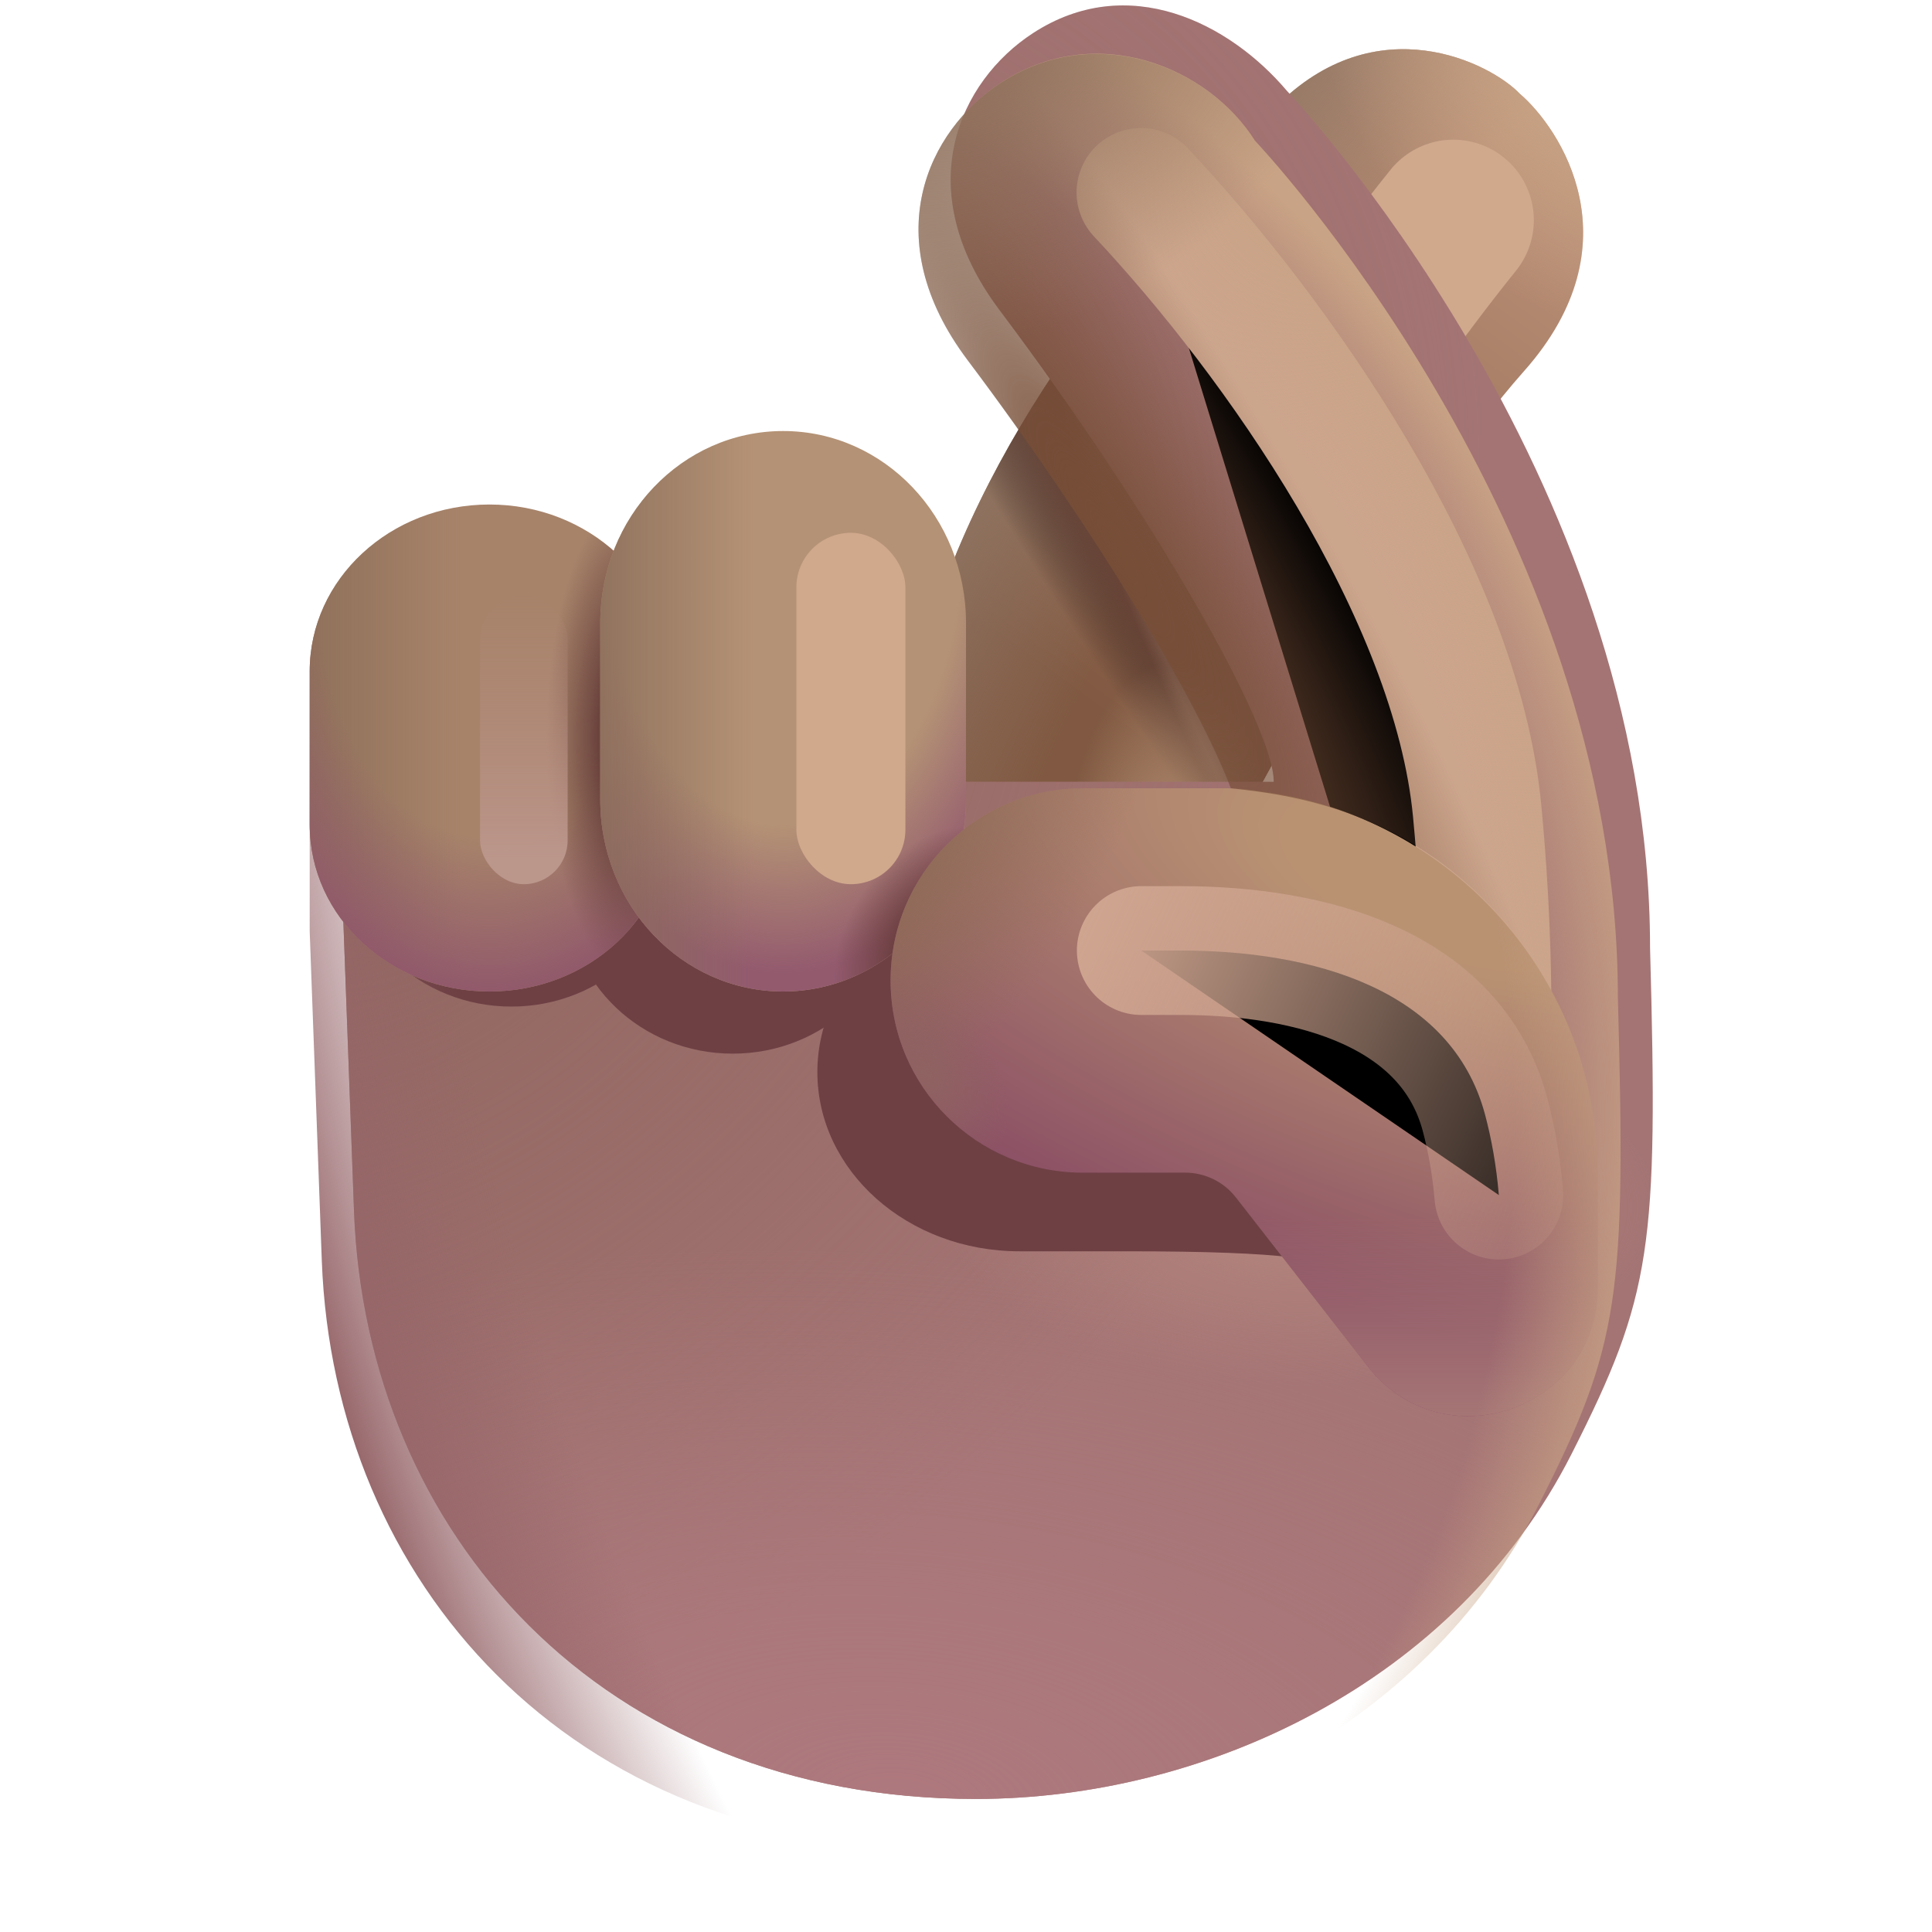 <svg viewBox="1 1 30 30" xmlns="http://www.w3.org/2000/svg">
<path d="M20.797 2.67C18.661 4.848 16.157 7.818 15.282 11.303L15.059 14.068H20.09C21.122 12.245 22.903 8.748 24.665 6.763C26.427 4.779 25.22 2.986 24.598 2.455C24.162 1.993 22.376 1.06 20.797 2.67Z" fill="url(#paint0_linear_20020_2239)"/>
<path d="M20.797 2.67C18.661 4.848 16.157 7.818 15.282 11.303L15.059 14.068H20.09C21.122 12.245 22.903 8.748 24.665 6.763C26.427 4.779 25.22 2.986 24.598 2.455C24.162 1.993 22.376 1.06 20.797 2.67Z" fill="url(#paint1_radial_20020_2239)"/>
<path d="M20.797 2.67C18.661 4.848 16.157 7.818 15.282 11.303L15.059 14.068H20.09C21.122 12.245 22.903 8.748 24.665 6.763C26.427 4.779 25.22 2.986 24.598 2.455C24.162 1.993 22.376 1.06 20.797 2.67Z" fill="url(#paint2_radial_20020_2239)"/>
<path d="M20.797 2.67C18.661 4.848 16.157 7.818 15.282 11.303L15.059 14.068H20.09C21.122 12.245 22.903 8.748 24.665 6.763C26.427 4.779 25.22 2.986 24.598 2.455C24.162 1.993 22.376 1.06 20.797 2.67Z" fill="url(#paint3_radial_20020_2239)" fill-opacity="0.5"/>
<path d="M20.797 2.67C18.661 4.848 16.157 7.818 15.282 11.303L15.059 14.068H20.09C21.122 12.245 22.903 8.748 24.665 6.763C26.427 4.779 25.22 2.986 24.598 2.455C24.162 1.993 22.376 1.06 20.797 2.67Z" fill="url(#paint4_radial_20020_2239)"/>
<path d="M20.797 2.67C18.661 4.848 16.157 7.818 15.282 11.303L15.059 14.068H20.09C21.122 12.245 22.903 8.748 24.665 6.763C26.427 4.779 25.22 2.986 24.598 2.455C24.162 1.993 22.376 1.06 20.797 2.67Z" fill="url(#paint5_radial_20020_2239)"/>
<g filter="url(#filter0_f_20020_2239)">
<path d="M23.567 4.419C22.639 5.57 21.621 7.038 20.321 8.834" stroke="#D0A98D" stroke-width="2.5" stroke-linecap="round"/>
</g>
<g filter="url(#filter1_i_20020_2239)">
<path d="M5.997 20.559L5.809 15.445V13.89H20.278C20.288 13.046 18.434 9.774 16.024 6.569C14.602 4.679 15.404 3.004 16.54 2.265C18.016 1.304 19.591 2.105 20.485 3.163C20.485 3.163 26.122 9.093 26.122 16.467C26.249 21.108 26.153 21.864 24.903 24.327C23.088 27.902 19.186 29.684 15.655 29.684C9.842 29.684 6.184 25.546 5.997 20.559Z" fill="#A47474"/>
<path d="M5.997 20.559L5.809 15.445V13.89H20.278C20.288 13.046 18.434 9.774 16.024 6.569C14.602 4.679 15.404 3.004 16.54 2.265C18.016 1.304 19.591 2.105 20.485 3.163C20.485 3.163 26.122 9.093 26.122 16.467C26.249 21.108 26.153 21.864 24.903 24.327C23.088 27.902 19.186 29.684 15.655 29.684C9.842 29.684 6.184 25.546 5.997 20.559Z" fill="url(#paint6_radial_20020_2239)"/>
<path d="M5.997 20.559L5.809 15.445V13.89H20.278C20.288 13.046 18.434 9.774 16.024 6.569C14.602 4.679 15.404 3.004 16.54 2.265C18.016 1.304 19.591 2.105 20.485 3.163C20.485 3.163 26.122 9.093 26.122 16.467C26.249 21.108 26.153 21.864 24.903 24.327C23.088 27.902 19.186 29.684 15.655 29.684C9.842 29.684 6.184 25.546 5.997 20.559Z" fill="url(#paint7_radial_20020_2239)"/>
<path d="M5.997 20.559L5.809 15.445V13.89H20.278C20.288 13.046 18.434 9.774 16.024 6.569C14.602 4.679 15.404 3.004 16.54 2.265C18.016 1.304 19.591 2.105 20.485 3.163C20.485 3.163 26.122 9.093 26.122 16.467C26.249 21.108 26.153 21.864 24.903 24.327C23.088 27.902 19.186 29.684 15.655 29.684C9.842 29.684 6.184 25.546 5.997 20.559Z" fill="url(#paint8_radial_20020_2239)"/>
</g>
<g filter="url(#filter2_f_20020_2239)">
<path d="M16.829 14.865C15.096 14.865 13.692 16.111 13.692 17.647C13.692 19.184 15.096 20.43 16.829 20.43H18.499C21.025 20.43 21.679 20.562 21.878 20.789L23.414 20.611C24.644 22.011 24.41 21.263 24.41 19.489V18.984C24.41 16.144 22.85 15.273 19.759 14.913C19.57 14.882 19.376 14.865 19.177 14.865H16.829Z" fill="#6E4044"/>
</g>
<g filter="url(#filter3_f_20020_2239)">
<path d="M6.362 11.915C6.362 10.558 7.516 9.459 8.941 9.459C10.365 9.459 11.52 10.558 11.52 11.915V14.174C11.52 15.531 10.365 16.63 8.941 16.63C7.516 16.63 6.362 15.531 6.362 14.174V11.915Z" fill="#6E4044"/>
</g>
<g filter="url(#filter4_f_20020_2239)">
<path d="M9.814 12.673C9.814 11.325 10.962 10.232 12.378 10.232C13.794 10.232 14.942 11.325 14.942 12.673V14.92C14.942 16.268 13.794 17.361 12.378 17.361C10.962 17.361 9.814 16.268 9.814 14.92V12.673Z" fill="#6E4044"/>
</g>
<path d="M5.809 11.424C5.809 9.993 7.059 8.834 8.6 8.834C10.142 8.834 11.391 9.993 11.391 11.424V13.807C11.391 15.237 10.142 16.396 8.6 16.396C7.059 16.396 5.809 15.237 5.809 13.807V11.424Z" fill="#A7836A"/>
<path d="M5.809 11.424C5.809 9.993 7.059 8.834 8.6 8.834C10.142 8.834 11.391 9.993 11.391 11.424V13.807C11.391 15.237 10.142 16.396 8.6 16.396C7.059 16.396 5.809 15.237 5.809 13.807V11.424Z" fill="url(#paint9_linear_20020_2239)"/>
<path d="M5.809 11.424C5.809 9.993 7.059 8.834 8.6 8.834C10.142 8.834 11.391 9.993 11.391 11.424V13.807C11.391 15.237 10.142 16.396 8.6 16.396C7.059 16.396 5.809 15.237 5.809 13.807V11.424Z" fill="url(#paint10_radial_20020_2239)"/>
<path d="M5.809 11.424C5.809 9.993 7.059 8.834 8.6 8.834C10.142 8.834 11.391 9.993 11.391 11.424V13.807C11.391 15.237 10.142 16.396 8.6 16.396C7.059 16.396 5.809 15.237 5.809 13.807V11.424Z" fill="url(#paint11_radial_20020_2239)"/>
<path d="M10.321 10.673C10.321 9.027 11.592 7.693 13.161 7.693C14.729 7.693 16 9.027 16 10.673V13.416C16 15.062 14.729 16.396 13.161 16.396C11.592 16.396 10.321 15.062 10.321 13.416V10.673Z" fill="#B49275"/>
<path d="M10.321 10.673C10.321 9.027 11.592 7.693 13.161 7.693C14.729 7.693 16 9.027 16 10.673V13.416C16 15.062 14.729 16.396 13.161 16.396C11.592 16.396 10.321 15.062 10.321 13.416V10.673Z" fill="url(#paint12_radial_20020_2239)"/>
<path d="M10.321 10.673C10.321 9.027 11.592 7.693 13.161 7.693C14.729 7.693 16 9.027 16 10.673V13.416C16 15.062 14.729 16.396 13.161 16.396C11.592 16.396 10.321 15.062 10.321 13.416V10.673Z" fill="url(#paint13_linear_20020_2239)"/>
<path d="M10.321 10.673C10.321 9.027 11.592 7.693 13.161 7.693C14.729 7.693 16 9.027 16 10.673V13.416C16 15.062 14.729 16.396 13.161 16.396C11.592 16.396 10.321 15.062 10.321 13.416V10.673Z" fill="url(#paint14_radial_20020_2239)"/>
<g filter="url(#filter5_f_20020_2239)">
<path d="M18.717 3.988C20.826 6.233 23.613 10.182 23.937 13.59C24.282 17.207 23.937 19.556 23.937 20.95" stroke="#CCA58D" stroke-width="2" stroke-linecap="round"/>
</g>
<path d="M17.813 13.24C16.165 13.24 14.829 14.576 14.829 16.224C14.829 17.873 16.165 19.209 17.813 19.209H19.403C19.711 19.209 20.002 19.351 20.191 19.594L22.236 22.215C23.406 23.716 25.813 22.889 25.813 20.986V19.24C25.813 16.194 23.543 13.677 20.601 13.291C20.422 13.258 20.237 13.24 20.047 13.24H17.813Z" fill="url(#paint15_radial_20020_2239)"/>
<path d="M17.813 13.24C16.165 13.24 14.829 14.576 14.829 16.224C14.829 17.873 16.165 19.209 17.813 19.209H19.403C19.711 19.209 20.002 19.351 20.191 19.594L22.236 22.215C23.406 23.716 25.813 22.889 25.813 20.986V19.24C25.813 16.194 23.543 13.677 20.601 13.291C20.422 13.258 20.237 13.24 20.047 13.24H17.813Z" fill="url(#paint16_linear_20020_2239)"/>
<path d="M17.813 13.24C16.165 13.24 14.829 14.576 14.829 16.224C14.829 17.873 16.165 19.209 17.813 19.209H19.403C19.711 19.209 20.002 19.351 20.191 19.594L22.236 22.215C23.406 23.716 25.813 22.889 25.813 20.986V19.24C25.813 16.194 23.543 13.677 20.601 13.291C20.422 13.258 20.237 13.24 20.047 13.24H17.813Z" fill="url(#paint17_radial_20020_2239)"/>
<path d="M17.813 13.24C16.165 13.24 14.829 14.576 14.829 16.224C14.829 17.873 16.165 19.209 17.813 19.209H19.403C19.711 19.209 20.002 19.351 20.191 19.594L22.236 22.215C23.406 23.716 25.813 22.889 25.813 20.986V19.24C25.813 16.194 23.543 13.677 20.601 13.291C20.422 13.258 20.237 13.24 20.047 13.24H17.813Z" fill="url(#paint18_radial_20020_2239)"/>
<g filter="url(#filter6_f_20020_2239)">
<rect x="8.454" y="10.246" width="1.36" height="4.484" rx="0.68" fill="url(#paint19_linear_20020_2239)"/>
</g>
<g filter="url(#filter7_f_20020_2239)">
<rect x="13.366" y="9.273" width="1.693" height="5.457" rx="0.847" fill="#D0A88C"/>
</g>
<path d="M5.997 20.578L5.809 15.463V13.909H5.811C5.871 15.29 7.097 16.393 8.6 16.393C9.567 16.393 10.419 15.937 10.92 15.244C11.44 15.943 12.25 16.393 13.161 16.393C14.568 16.393 15.736 15.318 15.961 13.909H20.278C20.288 13.065 18.434 9.793 16.024 6.588C14.602 4.698 15.404 3.023 16.54 2.283C18.016 1.323 19.758 2.033 20.485 3.182C20.485 3.182 26.122 9.112 26.122 16.486C26.249 21.127 26.153 21.884 24.903 24.346C23.088 27.921 19.186 29.703 15.655 29.703C9.842 29.703 6.184 25.565 5.997 20.578Z" fill="url(#paint20_radial_20020_2239)"/>
<path d="M5.997 20.578L5.809 15.463V13.909H5.811C5.871 15.29 7.097 16.393 8.6 16.393C9.567 16.393 10.419 15.937 10.92 15.244C11.44 15.943 12.25 16.393 13.161 16.393C14.568 16.393 15.736 15.318 15.961 13.909H20.278C20.288 13.065 18.434 9.793 16.024 6.588C14.602 4.698 15.404 3.023 16.54 2.283C18.016 1.323 19.758 2.033 20.485 3.182C20.485 3.182 26.122 9.112 26.122 16.486C26.249 21.127 26.153 21.884 24.903 24.346C23.088 27.921 19.186 29.703 15.655 29.703C9.842 29.703 6.184 25.565 5.997 20.578Z" fill="url(#paint21_radial_20020_2239)"/>
<g filter="url(#filter8_f_20020_2239)">
<path d="M18.722 15.76H19.337C21.366 15.76 23.537 16.348 24.06 18.308C24.159 18.68 24.235 19.096 24.274 19.557" stroke="url(#paint22_linear_20020_2239)" stroke-width="2" stroke-linecap="round"/>
</g>
<path d="M20.112 13.24C21.139 13.352 23.291 13.618 24.891 16C25.778 8.261 20.485 3.185 20.485 3.185C19.758 2.037 18.016 1.326 16.54 2.287C15.404 3.026 14.602 4.701 16.024 6.592C18.003 9.223 19.607 11.899 20.112 13.24Z" fill="url(#paint23_radial_20020_2239)"/>
<path d="M20.112 13.24C21.139 13.352 23.291 13.618 24.891 16C25.778 8.261 20.485 3.185 20.485 3.185C19.758 2.037 18.016 1.326 16.54 2.287C15.404 3.026 14.602 4.701 16.024 6.592C18.003 9.223 19.607 11.899 20.112 13.24Z" fill="url(#paint24_radial_20020_2239)"/>
<defs>
<filter id="filter0_f_20020_2239" x="17.071" y="1.169" width="9.747" height="10.915" filterUnits="userSpaceOnUse" color-interpolation-filters="sRGB">
<feFlood flood-opacity="0" result="BackgroundImageFix"/>
<feBlend mode="normal" in="SourceGraphic" in2="BackgroundImageFix" result="shape"/>
<feGaussianBlur stdDeviation="1" result="effect1_foregroundBlur_20020_2239"/>
</filter>
<filter id="filter1_i_20020_2239" x="5.809" y="1.084" width="20.855" height="28.601" filterUnits="userSpaceOnUse" color-interpolation-filters="sRGB">
<feFlood flood-opacity="0" result="BackgroundImageFix"/>
<feBlend mode="normal" in="SourceGraphic" in2="BackgroundImageFix" result="shape"/>
<feColorMatrix in="SourceAlpha" type="matrix" values="0 0 0 0 0 0 0 0 0 0 0 0 0 0 0 0 0 0 127 0" result="hardAlpha"/>
<feOffset dx="0.5" dy="-0.75"/>
<feGaussianBlur stdDeviation="0.75"/>
<feComposite in2="hardAlpha" operator="arithmetic" k2="-1" k3="1"/>
<feColorMatrix type="matrix" values="0 0 0 0 0.616 0 0 0 0 0.365 0 0 0 0 0.553 0 0 0 1 0"/>
<feBlend mode="normal" in2="shape" result="effect1_innerShadow_20020_2239"/>
</filter>
<filter id="filter2_f_20020_2239" x="11.692" y="12.865" width="14.735" height="10.475" filterUnits="userSpaceOnUse" color-interpolation-filters="sRGB">
<feFlood flood-opacity="0" result="BackgroundImageFix"/>
<feBlend mode="normal" in="SourceGraphic" in2="BackgroundImageFix" result="shape"/>
<feGaussianBlur stdDeviation="1" result="effect1_foregroundBlur_20020_2239"/>
</filter>
<filter id="filter3_f_20020_2239" x="5.362" y="8.459" width="7.158" height="9.171" filterUnits="userSpaceOnUse" color-interpolation-filters="sRGB">
<feFlood flood-opacity="0" result="BackgroundImageFix"/>
<feBlend mode="normal" in="SourceGraphic" in2="BackgroundImageFix" result="shape"/>
<feGaussianBlur stdDeviation="0.5" result="effect1_foregroundBlur_20020_2239"/>
</filter>
<filter id="filter4_f_20020_2239" x="7.814" y="8.232" width="9.128" height="11.13" filterUnits="userSpaceOnUse" color-interpolation-filters="sRGB">
<feFlood flood-opacity="0" result="BackgroundImageFix"/>
<feBlend mode="normal" in="SourceGraphic" in2="BackgroundImageFix" result="shape"/>
<feGaussianBlur stdDeviation="1" result="effect1_foregroundBlur_20020_2239"/>
</filter>
<filter id="filter5_f_20020_2239" x="15.717" y="0.988" width="11.372" height="22.961" filterUnits="userSpaceOnUse" color-interpolation-filters="sRGB">
<feFlood flood-opacity="0" result="BackgroundImageFix"/>
<feBlend mode="normal" in="SourceGraphic" in2="BackgroundImageFix" result="shape"/>
<feGaussianBlur stdDeviation="1" result="effect1_foregroundBlur_20020_2239"/>
</filter>
<filter id="filter6_f_20020_2239" x="7.204" y="8.996" width="3.86" height="6.984" filterUnits="userSpaceOnUse" color-interpolation-filters="sRGB">
<feFlood flood-opacity="0" result="BackgroundImageFix"/>
<feBlend mode="normal" in="SourceGraphic" in2="BackgroundImageFix" result="shape"/>
<feGaussianBlur stdDeviation="0.625" result="effect1_foregroundBlur_20020_2239"/>
</filter>
<filter id="filter7_f_20020_2239" x="11.616" y="7.523" width="5.193" height="8.957" filterUnits="userSpaceOnUse" color-interpolation-filters="sRGB">
<feFlood flood-opacity="0" result="BackgroundImageFix"/>
<feBlend mode="normal" in="SourceGraphic" in2="BackgroundImageFix" result="shape"/>
<feGaussianBlur stdDeviation="0.875" result="effect1_foregroundBlur_20020_2239"/>
</filter>
<filter id="filter8_f_20020_2239" x="15.722" y="12.76" width="11.553" height="9.797" filterUnits="userSpaceOnUse" color-interpolation-filters="sRGB">
<feFlood flood-opacity="0" result="BackgroundImageFix"/>
<feBlend mode="normal" in="SourceGraphic" in2="BackgroundImageFix" result="shape"/>
<feGaussianBlur stdDeviation="1" result="effect1_foregroundBlur_20020_2239"/>
</filter>
<linearGradient id="paint0_linear_20020_2239" x1="18.305" y1="12.237" x2="25.014" y2="3.045" gradientUnits="userSpaceOnUse">
<stop stop-color="#815942"/>
<stop offset="1" stop-color="#BE937A"/>
</linearGradient>
<radialGradient id="paint1_radial_20020_2239" cx="0" cy="0" r="1" gradientUnits="userSpaceOnUse" gradientTransform="translate(23.297 10.553) rotate(-145.784) scale(7.558 20.33)">
<stop offset="0.55" stop-color="#8F7664" stop-opacity="0"/>
<stop offset="1" stop-color="#8F7664"/>
</radialGradient>
<radialGradient id="paint2_radial_20020_2239" cx="0" cy="0" r="1" gradientUnits="userSpaceOnUse" gradientTransform="translate(20.112 11.329) rotate(146.31) scale(1.741 14.127)">
<stop offset="0.331" stop-color="#6C4538"/>
<stop offset="1" stop-color="#261716" stop-opacity="0"/>
<stop offset="1" stop-color="#6C4538" stop-opacity="0"/>
</radialGradient>
<radialGradient id="paint3_radial_20020_2239" cx="0" cy="0" r="1" gradientUnits="userSpaceOnUse" gradientTransform="translate(20.002 11.897) rotate(155.556) scale(1.183 9.595)">
<stop offset="0.479" stop-color="#846250"/>
<stop offset="0.652" stop-color="#846250" stop-opacity="0"/>
</radialGradient>
<radialGradient id="paint4_radial_20020_2239" cx="0" cy="0" r="1" gradientUnits="userSpaceOnUse" gradientTransform="translate(19.183 14.561) rotate(-90) scale(3.269 1.635)">
<stop stop-color="#B79276"/>
<stop offset="1" stop-color="#B79276" stop-opacity="0"/>
</radialGradient>
<radialGradient id="paint5_radial_20020_2239" cx="0" cy="0" r="1" gradientUnits="userSpaceOnUse" gradientTransform="translate(25.797 2.227) rotate(128.409) scale(3.538 4.646)">
<stop offset="0.146" stop-color="#C8A384"/>
<stop offset="1" stop-color="#C8A384" stop-opacity="0"/>
</radialGradient>
<radialGradient id="paint6_radial_20020_2239" cx="0" cy="0" r="1" gradientUnits="userSpaceOnUse" gradientTransform="translate(6.674 14.29) rotate(47.217) scale(13.71 19.265)">
<stop stop-color="#90665F"/>
<stop offset="1" stop-color="#90665F" stop-opacity="0"/>
</radialGradient>
<radialGradient id="paint7_radial_20020_2239" cx="0" cy="0" r="1" gradientUnits="userSpaceOnUse" gradientTransform="translate(20.69 20.5) rotate(180) scale(5.531 2.781)">
<stop stop-color="#B5877E"/>
<stop offset="1" stop-color="#B5877E" stop-opacity="0"/>
</radialGradient>
<radialGradient id="paint8_radial_20020_2239" cx="0" cy="0" r="1" gradientUnits="userSpaceOnUse" gradientTransform="translate(14.351 29.684) rotate(-85.847) scale(8.489 17.002)">
<stop stop-color="#AE797E"/>
<stop offset="1" stop-color="#AE797E" stop-opacity="0"/>
</radialGradient>
<linearGradient id="paint9_linear_20020_2239" x1="5.809" y1="13.115" x2="8.141" y2="13.115" gradientUnits="userSpaceOnUse">
<stop stop-color="#90715B"/>
<stop offset="1" stop-color="#90715B" stop-opacity="0"/>
</linearGradient>
<radialGradient id="paint10_radial_20020_2239" cx="0" cy="0" r="1" gradientUnits="userSpaceOnUse" gradientTransform="translate(8.6 10.249) rotate(90) scale(6.147 4.327)">
<stop offset="0.613" stop-color="#91596B" stop-opacity="0"/>
<stop offset="1" stop-color="#91596B"/>
</radialGradient>
<radialGradient id="paint11_radial_20020_2239" cx="0" cy="0" r="1" gradientUnits="userSpaceOnUse" gradientTransform="translate(10.86 12.459) rotate(180) scale(1.375 3.75)">
<stop offset="0.423" stop-color="#6C443E"/>
<stop offset="1" stop-color="#6C443E" stop-opacity="0"/>
</radialGradient>
<radialGradient id="paint12_radial_20020_2239" cx="0" cy="0" r="1" gradientUnits="userSpaceOnUse" gradientTransform="translate(13.161 9.322) rotate(90) scale(6.802 4.232)">
<stop offset="0.661" stop-color="#935A6E" stop-opacity="0"/>
<stop offset="1" stop-color="#935A6E"/>
</radialGradient>
<linearGradient id="paint13_linear_20020_2239" x1="9.93" y1="12.62" x2="12.694" y2="12.62" gradientUnits="userSpaceOnUse">
<stop stop-color="#8C6F5B"/>
<stop offset="1" stop-color="#8C6F5B" stop-opacity="0"/>
</linearGradient>
<radialGradient id="paint14_radial_20020_2239" cx="0" cy="0" r="1" gradientUnits="userSpaceOnUse" gradientTransform="translate(15.584 15.637) rotate(-144.782) scale(1.423 1.981)">
<stop offset="0.174" stop-color="#5C342E"/>
<stop offset="1" stop-color="#5C342E" stop-opacity="0"/>
</radialGradient>
<radialGradient id="paint15_radial_20020_2239" cx="0" cy="0" r="1" gradientUnits="userSpaceOnUse" gradientTransform="translate(23.369 14.66) rotate(110.535) scale(6.74 15.652)">
<stop offset="0.165" stop-color="#B99272"/>
<stop offset="1" stop-color="#8C5165"/>
</radialGradient>
<linearGradient id="paint16_linear_20020_2239" x1="23.364" y1="22.989" x2="23.364" y2="19.912" gradientUnits="userSpaceOnUse">
<stop stop-color="#A57575"/>
<stop offset="1" stop-color="#A57575" stop-opacity="0"/>
</linearGradient>
<radialGradient id="paint17_radial_20020_2239" cx="0" cy="0" r="1" gradientUnits="userSpaceOnUse" gradientTransform="translate(14.643 14.372) rotate(35.096) scale(3.093 6.558)">
<stop stop-color="#8D6B54"/>
<stop offset="1" stop-color="#8D6B54" stop-opacity="0"/>
</radialGradient>
<radialGradient id="paint18_radial_20020_2239" cx="0" cy="0" r="1" gradientUnits="userSpaceOnUse" gradientTransform="translate(15.373 17.67) rotate(-32.661) scale(1.073 1.701)">
<stop stop-color="#8F6361"/>
<stop offset="1" stop-color="#8F6361" stop-opacity="0"/>
</radialGradient>
<linearGradient id="paint19_linear_20020_2239" x1="9.483" y1="14.317" x2="9.483" y2="10.246" gradientUnits="userSpaceOnUse">
<stop stop-color="#BB968B"/>
<stop offset="1" stop-color="#B88B7E" stop-opacity="0"/>
</linearGradient>
<radialGradient id="paint20_radial_20020_2239" cx="0" cy="0" r="1" gradientUnits="userSpaceOnUse" gradientTransform="translate(8.234 18.119) rotate(-13.969) scale(18.476 19.36)">
<stop offset="0.876" stop-color="#C9A385" stop-opacity="0"/>
<stop offset="1" stop-color="#C9A385"/>
</radialGradient>
<radialGradient id="paint21_radial_20020_2239" cx="0" cy="0" r="1" gradientUnits="userSpaceOnUse" gradientTransform="translate(22.986 17.996) rotate(161.63) scale(17.452 31.936)">
<stop offset="0.808" stop-color="#956468" stop-opacity="0"/>
<stop offset="1" stop-color="#956468"/>
</radialGradient>
<linearGradient id="paint22_linear_20020_2239" x1="17.652" y1="15.76" x2="27.22" y2="20.125" gradientUnits="userSpaceOnUse">
<stop stop-color="#CFA590"/>
<stop offset="1" stop-color="#CFA590" stop-opacity="0"/>
</linearGradient>
<radialGradient id="paint23_radial_20020_2239" cx="0" cy="0" r="1" gradientUnits="userSpaceOnUse" gradientTransform="translate(18.252 9.404) rotate(-30.735) scale(2.954 14.017)">
<stop stop-color="#774E37"/>
<stop offset="1" stop-color="#774E37" stop-opacity="0"/>
</radialGradient>
<radialGradient id="paint24_radial_20020_2239" cx="0" cy="0" r="1" gradientUnits="userSpaceOnUse" gradientTransform="translate(16.271 1.837) rotate(62.398) scale(4.308 6.447)">
<stop stop-color="#90725D"/>
<stop offset="1" stop-color="#90725D" stop-opacity="0"/>
</radialGradient>
</defs>
</svg>
